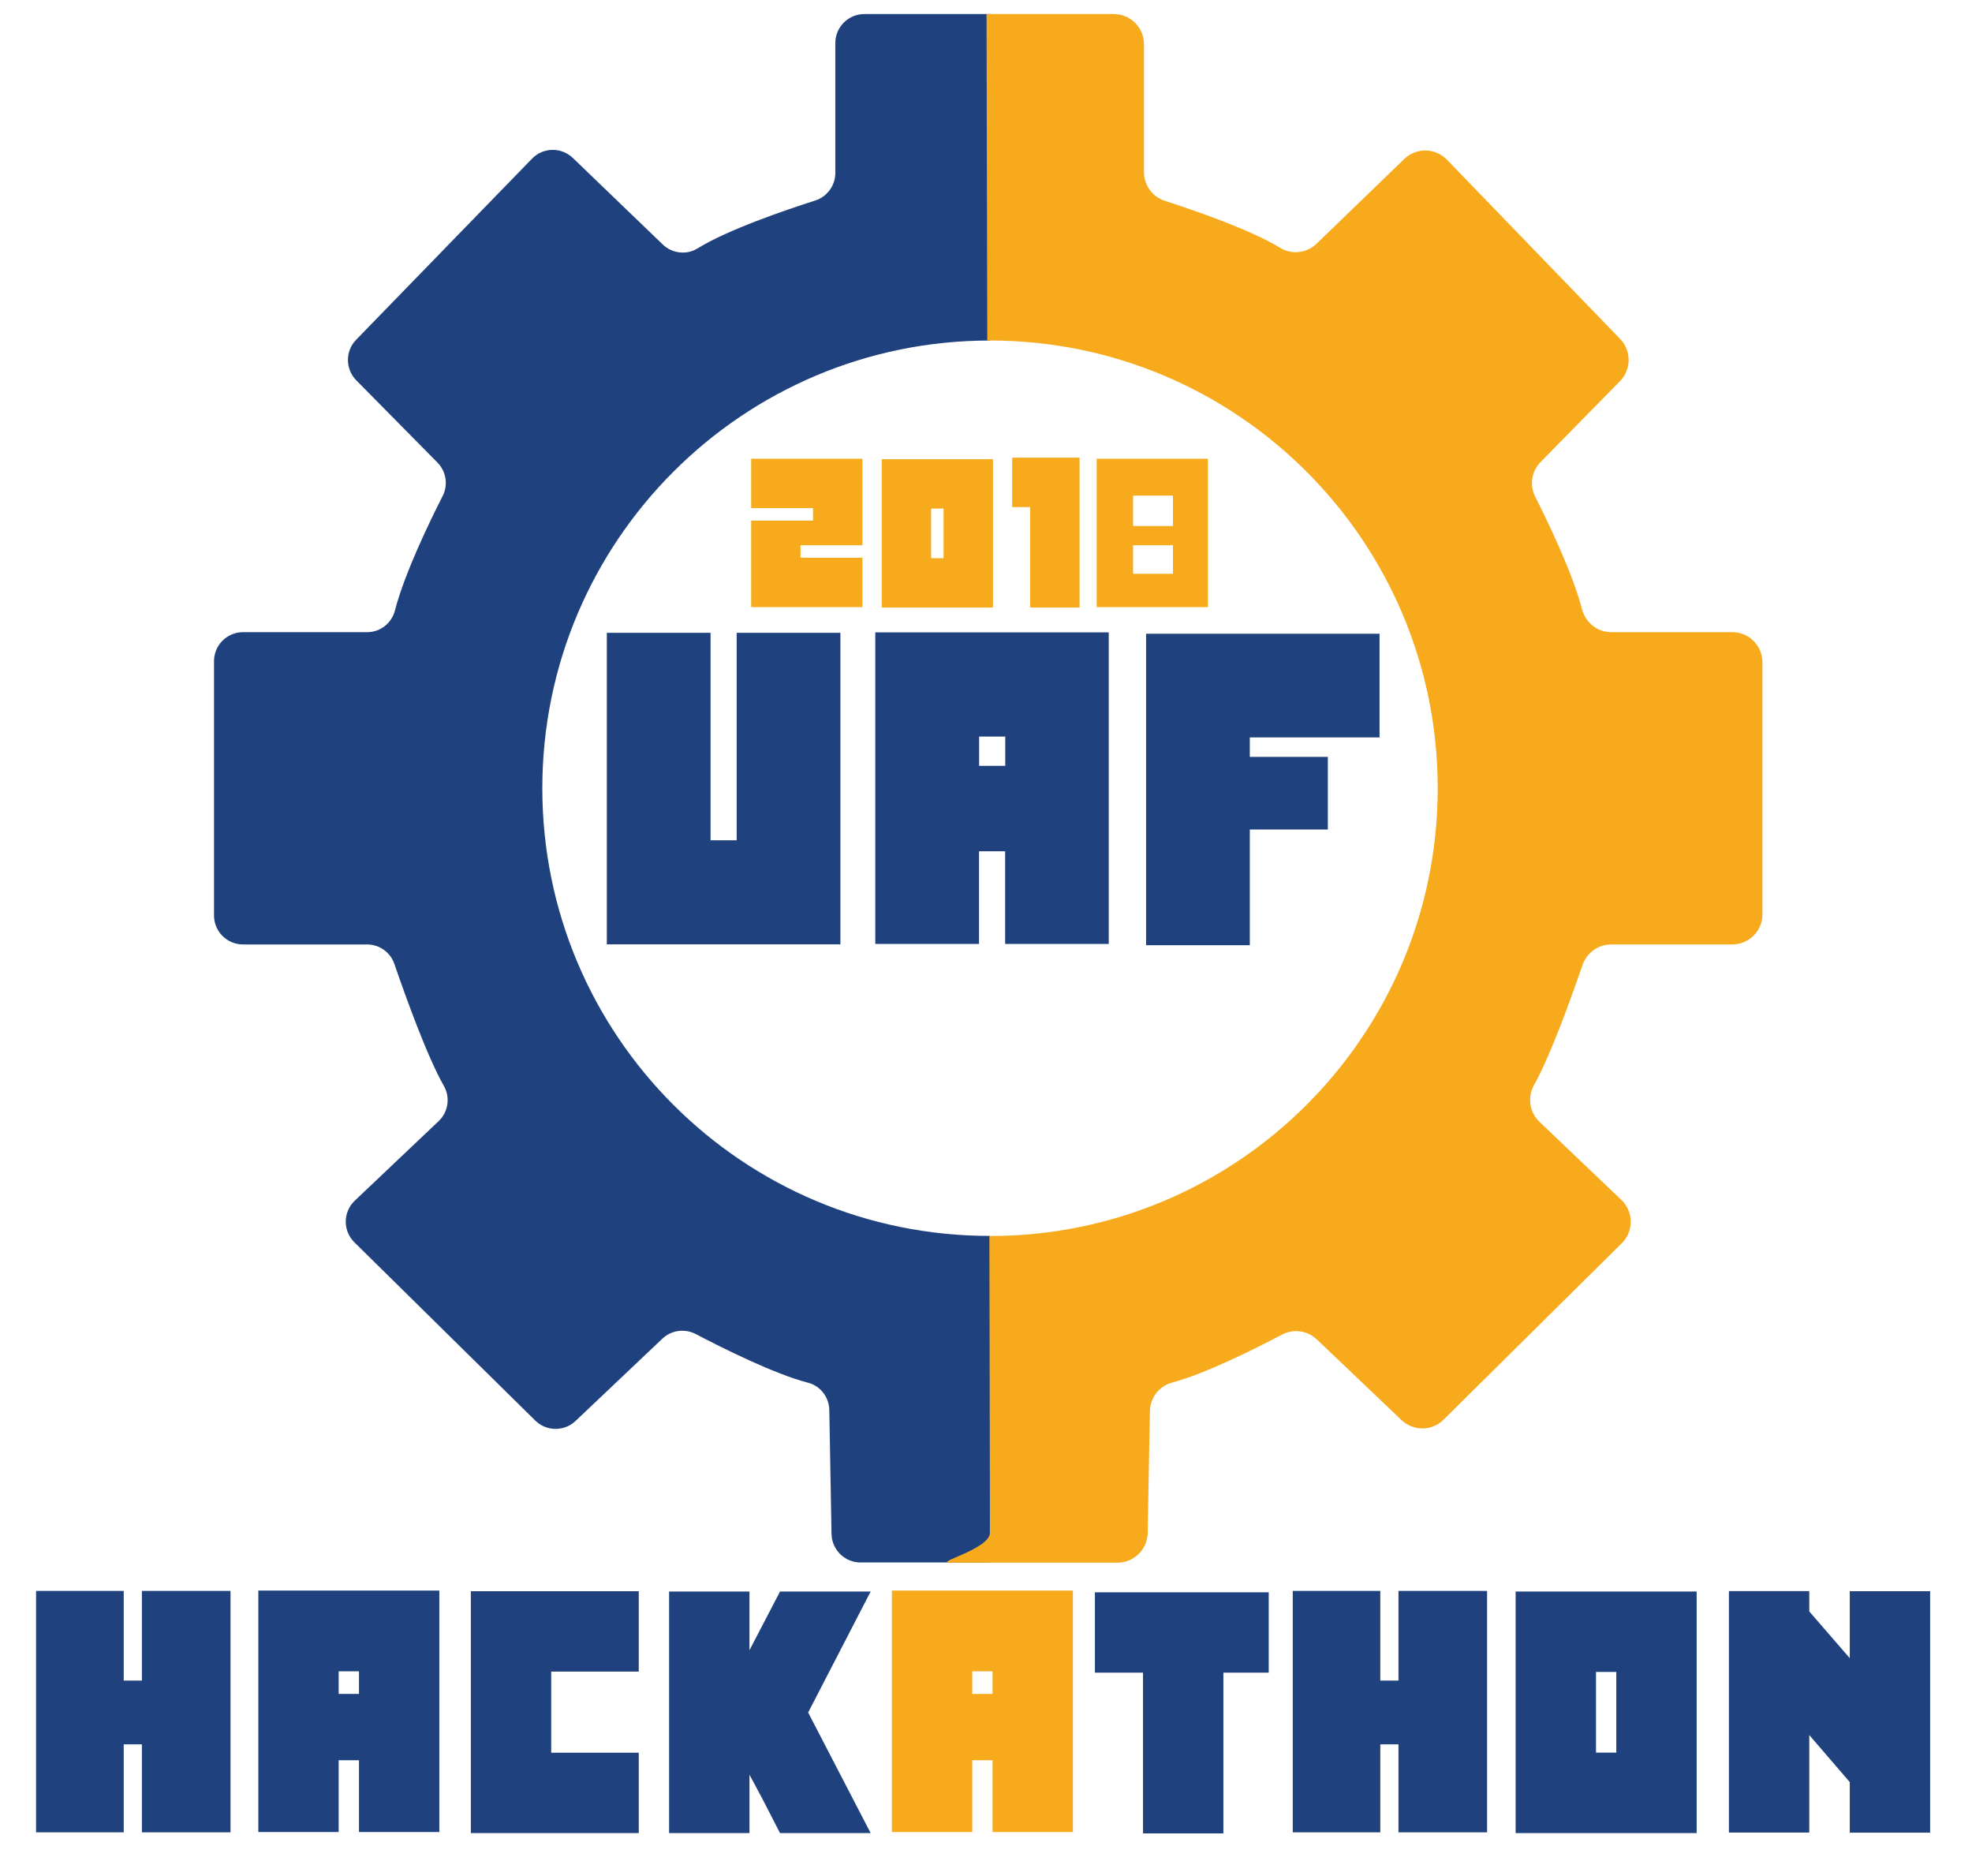 <?xml version="1.0" encoding="utf-8"?>
<!-- Generator: Adobe Illustrator 19.2.0, SVG Export Plug-In . SVG Version: 6.00 Build 0)  -->
<svg version="1.1" xmlns="http://www.w3.org/2000/svg" xmlns:xlink="http://www.w3.org/1999/xlink" x="0px" y="0px"
	 viewBox="0 0 1865 1774.3" style="enable-background:new 0 0 1865 1774.3;" xml:space="preserve">
<style type="text/css">
	.st0{display:none;fill:#1F427F;}
	.st1{fill:#1F427F;}
	.st2{fill:#F6AA1C;}
</style>
<g id="Layer_3">
</g>
<g id="Layer_2">
	<path class="st0" d="M936.3,1452.9V37.9V1452.9z"/>
	<g>
		<path class="st1" d="M512.9,745.4c0-233.8,189.6-423.4,423.4-423.4V13.3H817.4c-15.1,0-27.4,12.3-27.4,27.4v122.8
			c0,11.9-7.7,22.5-19,26.1c-28.7,9.2-82.7,27.6-111.3,45.3c-10.5,6.5-24.1,4.8-33-3.8c-22.4-21.5-61.4-59.1-84.9-81.7
			c-10.9-10.5-28.2-10.2-38.7,0.7L336.8,321.3c-10.4,10.7-10.3,27.7,0.2,38.4l76.7,77.7c8.3,8.4,10.3,21.2,4.9,31.7
			c-12.9,25.4-36,73.2-45.1,108.2c-3.1,12-13.8,20.5-26.3,20.5c-30.5,0-84.7,0-117.4,0c-15.1,0-27.4,12.3-27.4,27.4v240.5
			c0,15.1,12.3,27.4,27.4,27.4h117.3c11.7,0,22.1,7.4,25.9,18.5c10.2,29.7,30.9,87.4,46.7,115.1c6.3,11,4.3,24.8-4.9,33.5
			c-21.6,20.5-57,54.1-79.3,75.2c-11.2,10.7-11.4,28.5-0.3,39.4l171,168.5c10.5,10.4,27.4,10.5,38.1,0.4l82.1-77.8
			c8.5-8.1,21.2-9.8,31.6-4.4c25.7,13.5,74.6,37.9,106.1,46c11.8,3,20,13.7,20.2,25.9c0.6,30.8,1.5,84.7,2.1,117.2
			c0.3,14.9,12.5,26.9,27.4,26.9h122.4v-308.8C702.4,1168.8,512.9,979.3,512.9,745.4z"/>
		<path class="st1" d="M936.3,1477.6C935.3,1478.3,937.4,1477.6,936.3,1477.6L936.3,1477.6z"/>
	</g>
	<path class="st2" d="M1638.3,597.8h-114.4c-13.1,0-24.3-8.9-27.7-21.6c-9.1-34.6-31.5-81.2-44.3-106.5c-5.5-10.9-3.5-24.1,5.1-32.8
		l75.1-76.5c10.8-11,10.9-28.7,0.2-39.8L1368.4,151c-10.9-11.3-29-11.6-40.3-0.7l-82.9,80.1c-9.3,9-23.4,10.7-34.4,4
		c-28.4-17.3-80.7-35.3-109.2-44.5c-11.8-3.8-19.7-14.8-19.7-27.1v-121c0-15.7-12.8-28.5-28.5-28.5h-88.6c-15.7,0-31.8,0-31.8,0
		l0.7,308.7c0.9,0,1.7,0,2.6,0c233.8,0,423.4,189.6,423.4,423.4s-189.6,423.4-423.4,423.4c-0.2,0-0.4,0-0.6,0l0.6,280.4
		c0,15.7-53.5,28.5-37.8,28.5h158.4c15.5,0,28.2-12.5,28.5-28l2.1-115.3c0.2-12.7,8.8-23.7,21-27c31-8.2,78.4-31.9,104-45.4
		c10.8-5.7,24-3.8,32.9,4.6l80.1,76.3c11.2,10.6,28.8,10.5,39.7-0.4l168.6-166.9c11.4-11.3,11.2-29.8-0.4-40.9l-77.5-73.9
		c-9.5-9.1-11.5-23.3-5.1-34.8c15.6-27.7,35.7-84,45.9-113.6c4-11.5,14.8-19.3,27-19.3h114.6c15.7,0,28.5-12.8,28.5-28.5V626.3
		C1666.8,610.5,1654,597.8,1638.3,597.8z"/>
</g>
<g id="Layer_1">
	<g>
		<path class="st1" d="M218,1732.7h-83.8v-83.2H117v83.2H34.1v-228.3H117v84.8h17.2v-84.8H218v76V1732.7z"/>
		<path class="st1" d="M415.5,1732.4h-76v-67.9h-19.2v67.9h-76v-228.3h171.2V1732.4z M339.5,1580.4h-19.2v21.4h19.2V1580.4z"/>
		<path class="st1" d="M604.2,1733.4H445.3v-228.7h158.8v76h-82.8v76.7h82.8V1733.4z"/>
		<path class="st1" d="M764.3,1619.4l59.1,114h-85.7l-16.2-31.5l-12.7-23.7v55.2h-76V1505h38h38v55.5l28.9-55.5h85.7L764.3,1619.4z"
			/>
		<path class="st2" d="M1014.7,1732.4h-76v-67.9h-19.2v67.9h-76v-228.3h171.2V1732.4z M938.7,1580.4h-19.2v21.4h19.2V1580.4z"/>
		<path class="st1" d="M1199.9,1581.7H1157v152h-76v-152h-45.5v-76h164.4V1581.7z"/>
		<path class="st1" d="M1406.4,1732.7h-83.8v-83.2h-17.2v83.2h-82.8v-228.3h82.8v84.8h17.2v-84.8h83.8v76V1732.7z"/>
		<path class="st1" d="M1604.6,1733.4h-56.8h-19.2h-19.2h-76V1505h76h19.2h76v76V1733.4z M1528.6,1581h-19.2v76.3h19.2V1581z"/>
		<path class="st1" d="M1749.4,1504.7h76V1733h-76v-25.7v-22.1l-38.3-44.5v92.2h-76v-228.3h76v19.2l38.3,44.2V1504.7z"/>
	</g>
	<g>
		<path class="st1" d="M794.8,893h-73.3h-24.7H672h-98.1V598.4H672v98.1v98.1h24.7v-98.1v-98.1h98.1v98.1V893z"/>
		<path class="st1" d="M1048.7,892.6h-98.1V805h-24.7v87.6h-98.1V598h220.8V892.6z M950.7,696.5h-24.7v27.7h24.7V696.5z"/>
		<path class="st1" d="M1304.8,697.3H1182v18.4h73.8v68.7H1182v109.4h-98.1V599.3h220.8V697.3z"/>
	</g>
	<g>
		<path class="st2" d="M815.6,574.1h-46.7h-58.5v-81.8h58.5v-11.8h-58.5v-46.7h105.2v81.8h-58.5v11.8h58.5V574.1z"/>
		<path class="st2" d="M939.1,574.5h-34.9h-11.8h-11.8h-46.7V434.2h46.7h11.8h46.7v46.7V574.5z M892.4,480.9h-11.8v46.9h11.8V480.9z
			"/>
		<path class="st2" d="M1021,574.5h-46.7v-95h-17v-46.7h63.7V574.5z"/>
		<path class="st2" d="M1142.4,574.1h-105.2V433.8h105.2V574.1z M1109.3,468.7h-37.7v28.7h37.7V468.7z M1109.3,515.6h-37.7v27h37.7
			V515.6z"/>
	</g>
</g>
<g id="Layer_3_copy">
</g>
</svg>
